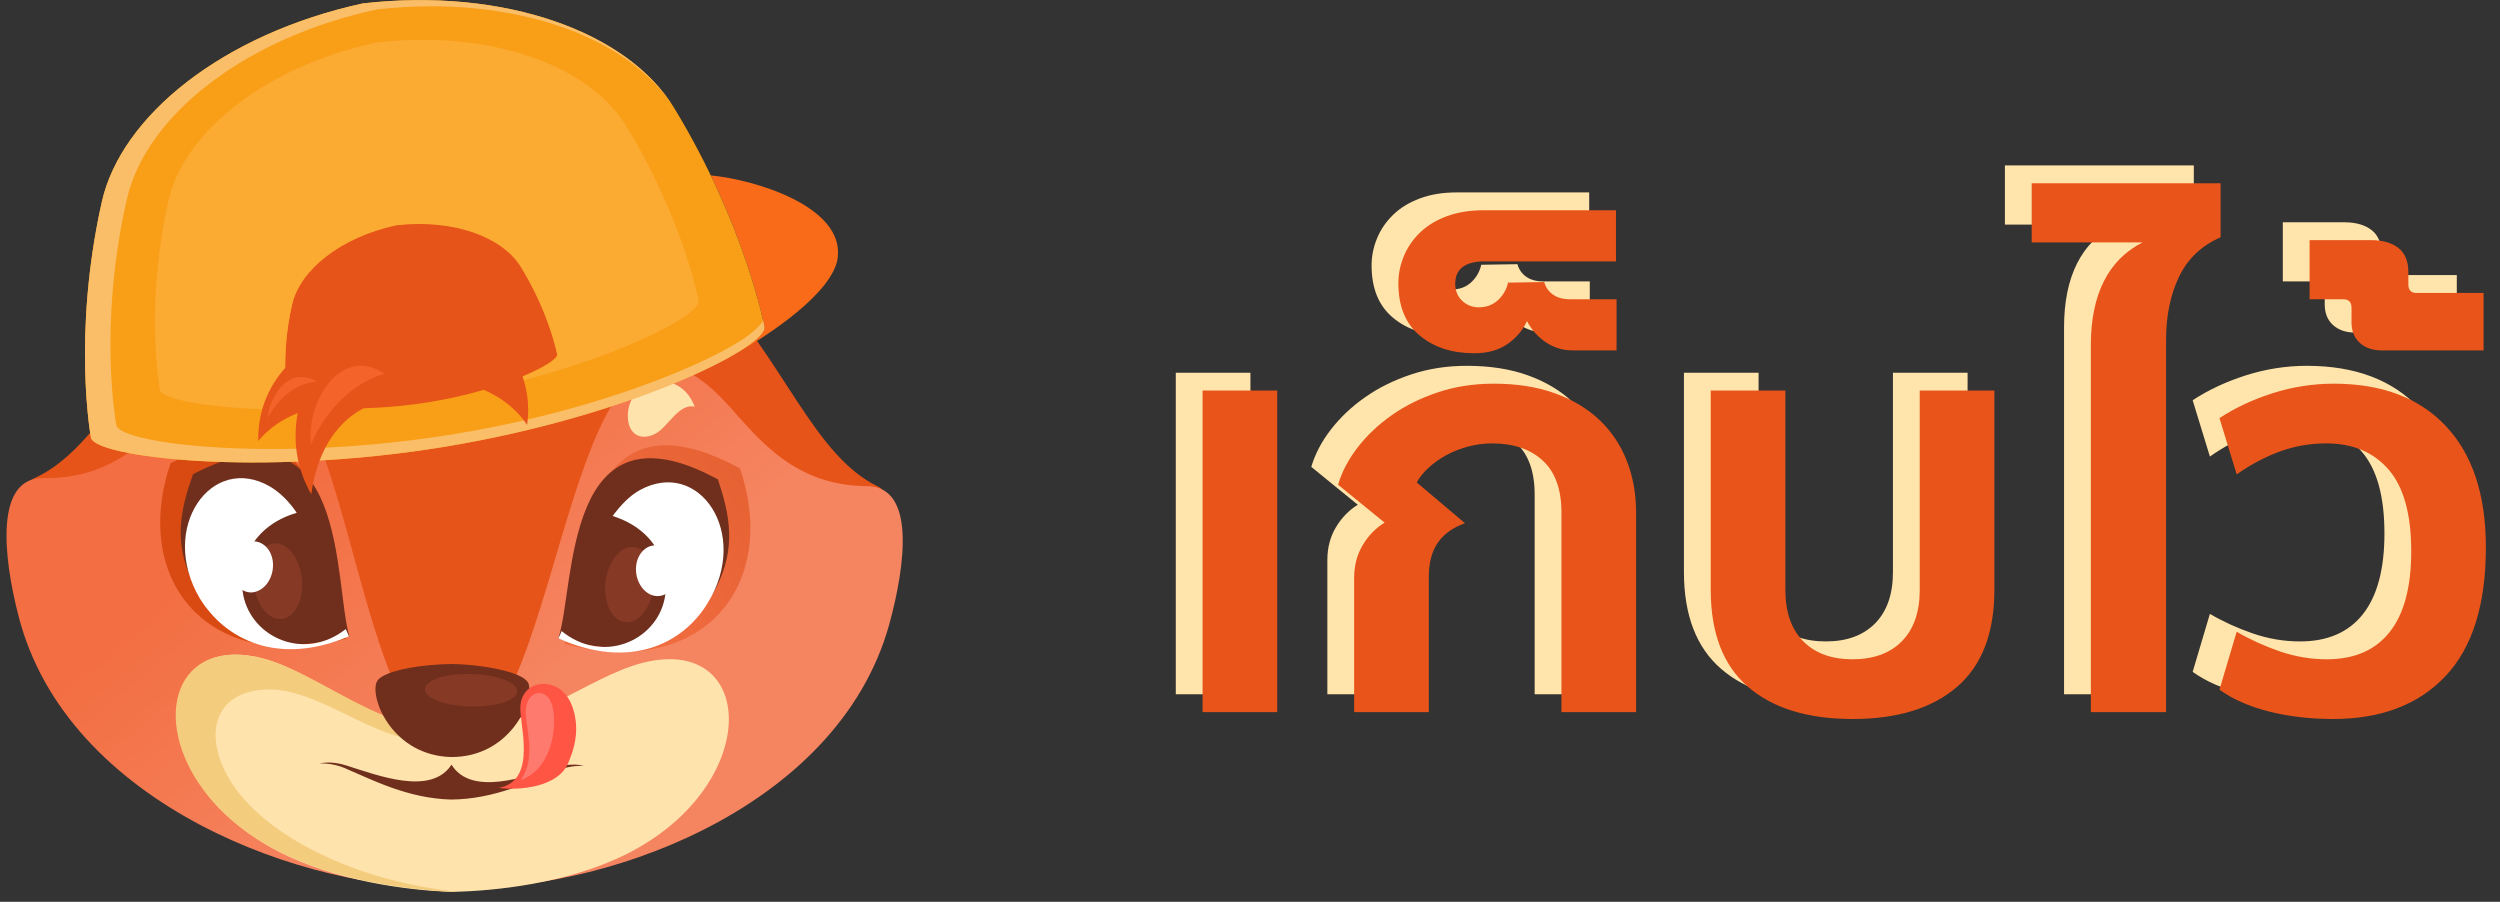 <?xml version="1.0" encoding="UTF-8"?>
<svg width="280px" height="101px" viewBox="0 0 280 101" version="1.1" xmlns="http://www.w3.org/2000/svg">
    <rect x="0" y="0" width="280" height="101" fill="#333333" stroke="none"/>
    <title>Group 2</title>
    <defs>
        <linearGradient x1="36.974%" y1="34.753%" x2="66.076%" y2="60.677%" id="linearGradient-1">
            <stop stop-color="#F36E42" offset="0%"></stop>
            <stop stop-color="#F58460" offset="100%"></stop>
        </linearGradient>
        <linearGradient x1="75.079%" y1="25.258%" x2="18.747%" y2="81.857%" id="linearGradient-2">
            <stop stop-color="#E66233" offset="0%"></stop>
            <stop stop-color="#F36E42" offset="100%"></stop>
        </linearGradient>
    </defs>
    <g id="Mockup-1.0" stroke="none" stroke-width="1" fill="none" fill-rule="evenodd">
        <g id="Artboard" transform="translate(-132, -121)">
            <g id="Group-2" transform="translate(132.6, 121)">
                <g id="Group" transform="translate(131.088, 18.528)" fill-rule="nonzero">
                    <path d="M8.36,59.228 L8.36,23.215 L2.84217094e-14,23.215 L2.84217094e-14,59.228 L8.36,59.228 Z M25.338,59.228 L25.338,44.116 C25.338,42.487 25.681,41.19 26.367,40.225 C27.053,39.26 28.06,38.542 29.389,38.071 L29.389,38.071 L23.987,33.505 C24.287,32.947 24.727,32.401 25.305,31.865 C25.884,31.329 26.549,30.857 27.299,30.45 C28.049,30.043 28.864,29.721 29.743,29.486 C30.622,29.25 31.511,29.132 32.412,29.132 C34.812,29.132 36.71,29.775 38.103,31.061 C39.496,32.347 40.193,34.277 40.193,36.849 L40.193,36.849 L40.193,59.228 L48.553,59.228 L48.553,36.849 C48.553,34.748 48.199,32.808 47.492,31.029 C46.785,29.25 45.756,27.728 44.405,26.463 C43.055,25.198 41.393,24.212 39.421,23.505 C37.449,22.797 35.177,22.444 32.605,22.444 C30.375,22.444 28.296,22.765 26.367,23.408 C24.437,24.051 22.722,24.898 21.222,25.949 C19.721,26.999 18.446,28.199 17.395,29.55 C16.345,30.9 15.606,32.304 15.177,33.762 L15.177,33.762 L20.386,38.006 C19.4,38.607 18.585,39.443 17.942,40.514 C17.299,41.586 16.977,42.808 16.977,44.18 L16.977,44.18 L16.977,59.228 L25.338,59.228 Z M30.418,19.035 C31.919,19.035 33.162,18.692 34.148,18.006 C35.134,17.32 35.863,16.463 36.334,15.434 C36.849,16.42 37.556,17.213 38.457,17.814 C39.357,18.414 40.343,18.714 41.415,18.714 L41.415,18.714 L46.367,18.714 L46.367,12.99 L41.158,12.99 C40.386,12.99 39.753,12.819 39.26,12.476 C38.767,12.133 38.435,11.661 38.264,11.061 L38.264,11.061 L34.212,11.125 C34.041,11.897 33.666,12.551 33.087,13.087 C32.508,13.623 31.79,13.891 30.932,13.891 C30.204,13.891 29.582,13.644 29.068,13.151 C28.553,12.658 28.296,12.026 28.296,11.254 C28.296,9.582 29.411,8.746 31.64,8.746 L31.64,8.746 L46.302,8.746 L46.302,3.023 L31.447,3.023 C29.904,3.023 28.532,3.248 27.331,3.698 C26.131,4.148 25.134,4.759 24.341,5.531 C23.548,6.302 22.947,7.181 22.54,8.167 C22.133,9.153 21.929,10.161 21.929,11.19 C21.929,13.762 22.722,15.713 24.309,17.042 C25.895,18.371 27.931,19.035 30.418,19.035 Z M72.797,60 C77.814,60 81.715,58.8 84.502,56.399 C87.288,53.998 88.682,50.375 88.682,45.531 L88.682,45.531 L88.682,23.215 L80.322,23.215 L80.322,45.531 C80.322,48.017 79.657,49.936 78.328,51.286 C76.999,52.637 75.155,53.312 72.797,53.312 C70.439,53.312 68.596,52.637 67.267,51.286 C65.938,49.936 65.273,48.017 65.273,45.531 L65.273,45.531 L65.273,23.215 L56.913,23.215 L56.913,45.531 C56.913,50.375 58.307,53.998 61.093,56.399 C63.88,58.8 67.781,60 72.797,60 Z M107.91,59.228 L107.91,17.556 C107.91,14.855 108.392,12.497 109.357,10.482 C110.322,8.467 111.876,6.988 114.019,6.045 L114.019,6.045 L114.019,0 L92.862,0 L92.862,6.624 L105.273,6.624 C103.344,7.61 101.897,9.068 100.932,10.997 C99.968,12.926 99.486,15.305 99.486,18.135 L99.486,18.135 L99.486,59.228 L107.91,59.228 Z M126.624,60 C131.983,60 136.174,58.403 139.196,55.209 C142.219,52.015 143.73,47.203 143.73,40.772 C143.73,34.898 142.24,30.375 139.26,27.203 C136.281,24.03 132.09,22.444 126.688,22.444 C124.373,22.444 122.101,22.797 119.871,23.505 C117.642,24.212 115.648,25.145 113.891,26.302 L113.891,26.302 L115.82,32.605 C117.406,31.49 119.025,30.632 120.675,30.032 C122.326,29.432 124.051,29.132 125.852,29.132 C128.81,29.132 131.136,30.107 132.83,32.058 C134.523,34.009 135.37,37.063 135.37,41.222 C135.37,45.209 134.566,48.221 132.958,50.257 C131.35,52.294 129.003,53.312 125.916,53.312 C124.116,53.312 122.347,53.012 120.611,52.412 C118.875,51.811 117.278,51.083 115.82,50.225 L115.82,50.225 L113.891,56.72 C115.391,57.792 117.245,58.607 119.453,59.164 C121.661,59.721 124.051,60 126.624,60 Z M143.473,18.714 L143.473,12.283 L135.949,12.283 C135.348,12.283 135.048,11.961 135.048,11.318 L135.048,11.318 L135.048,9.968 C135.048,8.725 134.673,7.814 133.923,7.235 C133.173,6.656 132.154,6.367 130.868,6.367 L130.868,6.367 L123.987,6.367 L123.987,12.99 L127.781,12.99 C128.382,12.99 128.682,13.312 128.682,13.955 L128.682,13.955 L128.682,15.563 C128.682,16.549 128.992,17.32 129.614,17.878 C130.236,18.435 131.04,18.714 132.026,18.714 L132.026,18.714 L143.473,18.714 Z" id="เก็บไว้" fill="#FFE5AB"></path>
                    <path d="M11.36,61.228 L11.36,25.215 L3,25.215 L3,61.228 L11.36,61.228 Z M28.338,61.228 L28.338,46.116 C28.338,44.487 28.681,43.19 29.367,42.225 C30.053,41.26 31.06,40.542 32.389,40.071 L32.389,40.071 L26.987,35.505 C27.287,34.947 27.727,34.401 28.305,33.865 C28.884,33.329 29.549,32.857 30.299,32.45 C31.049,32.043 31.864,31.721 32.743,31.486 C33.622,31.25 34.511,31.132 35.412,31.132 C37.812,31.132 39.71,31.775 41.103,33.061 C42.496,34.347 43.193,36.277 43.193,38.849 L43.193,38.849 L43.193,61.228 L51.553,61.228 L51.553,38.849 C51.553,36.748 51.199,34.808 50.492,33.029 C49.785,31.25 48.756,29.728 47.405,28.463 C46.055,27.198 44.393,26.212 42.421,25.505 C40.449,24.797 38.177,24.444 35.605,24.444 C33.375,24.444 31.296,24.765 29.367,25.408 C27.437,26.051 25.722,26.898 24.222,27.949 C22.721,28.999 21.446,30.199 20.395,31.55 C19.345,32.9 18.606,34.304 18.177,35.762 L18.177,35.762 L23.386,40.006 C22.4,40.607 21.585,41.443 20.942,42.514 C20.299,43.586 19.977,44.808 19.977,46.18 L19.977,46.18 L19.977,61.228 L28.338,61.228 Z M33.418,21.035 C34.919,21.035 36.162,20.692 37.148,20.006 C38.134,19.32 38.863,18.463 39.334,17.434 C39.849,18.42 40.556,19.213 41.457,19.814 C42.357,20.414 43.343,20.714 44.415,20.714 L44.415,20.714 L49.367,20.714 L49.367,14.99 L44.158,14.99 C43.386,14.99 42.753,14.819 42.26,14.476 C41.767,14.133 41.435,13.661 41.264,13.061 L41.264,13.061 L37.212,13.125 C37.041,13.897 36.666,14.551 36.087,15.087 C35.508,15.623 34.79,15.891 33.932,15.891 C33.204,15.891 32.582,15.644 32.068,15.151 C31.553,14.658 31.296,14.026 31.296,13.254 C31.296,11.582 32.411,10.746 34.64,10.746 L34.64,10.746 L49.302,10.746 L49.302,5.023 L34.447,5.023 C32.904,5.023 31.532,5.248 30.331,5.698 C29.131,6.148 28.134,6.759 27.341,7.531 C26.548,8.302 25.947,9.181 25.54,10.167 C25.133,11.153 24.929,12.161 24.929,13.19 C24.929,15.762 25.722,17.713 27.309,19.042 C28.895,20.371 30.931,21.035 33.418,21.035 Z M75.797,62 C80.814,62 84.715,60.8 87.502,58.399 C90.288,55.998 91.682,52.375 91.682,47.531 L91.682,47.531 L91.682,25.215 L83.322,25.215 L83.322,47.531 C83.322,50.017 82.657,51.936 81.328,53.286 C79.999,54.637 78.155,55.312 75.797,55.312 C73.439,55.312 71.596,54.637 70.267,53.286 C68.938,51.936 68.273,50.017 68.273,47.531 L68.273,47.531 L68.273,25.215 L59.913,25.215 L59.913,47.531 C59.913,52.375 61.307,55.998 64.093,58.399 C66.88,60.8 70.781,62 75.797,62 Z M110.91,61.228 L110.91,19.556 C110.91,16.855 111.392,14.497 112.357,12.482 C113.322,10.467 114.876,8.988 117.019,8.045 L117.019,8.045 L117.019,2 L95.862,2 L95.862,8.624 L108.273,8.624 C106.344,9.61 104.897,11.068 103.932,12.997 C102.968,14.926 102.486,17.305 102.486,20.135 L102.486,20.135 L102.486,61.228 L110.91,61.228 Z M129.624,62 C134.983,62 139.174,60.403 142.196,57.209 C145.219,54.015 146.73,49.203 146.73,42.772 C146.73,36.898 145.24,32.375 142.26,29.203 C139.281,26.03 135.09,24.444 129.688,24.444 C127.373,24.444 125.101,24.797 122.871,25.505 C120.642,26.212 118.648,27.145 116.891,28.302 L116.891,28.302 L118.82,34.605 C120.406,33.49 122.025,32.632 123.675,32.032 C125.326,31.432 127.051,31.132 128.852,31.132 C131.81,31.132 134.136,32.107 135.83,34.058 C137.523,36.009 138.37,39.063 138.37,43.222 C138.37,47.209 137.566,50.221 135.958,52.257 C134.35,54.294 132.003,55.312 128.916,55.312 C127.116,55.312 125.347,55.012 123.611,54.412 C121.875,53.811 120.278,53.083 118.82,52.225 L118.82,52.225 L116.891,58.72 C118.391,59.792 120.245,60.607 122.453,61.164 C124.661,61.721 127.051,62 129.624,62 Z M146.473,20.714 L146.473,14.283 L138.949,14.283 C138.348,14.283 138.048,13.961 138.048,13.318 L138.048,13.318 L138.048,11.968 C138.048,10.725 137.673,9.814 136.923,9.235 C136.173,8.656 135.154,8.367 133.868,8.367 L133.868,8.367 L126.987,8.367 L126.987,14.99 L130.781,14.99 C131.382,14.99 131.682,15.312 131.682,15.955 L131.682,15.955 L131.682,17.563 C131.682,18.549 131.992,19.32 132.614,19.878 C133.236,20.435 134.04,20.714 135.026,20.714 L135.026,20.714 L146.473,20.714 Z" id="เก็บไว้" fill="#E8541A"></path>
                </g>
                <g id="Group-9" transform="translate(-0, 0)">
                    <g id="head" transform="translate(0.119, 13.65)">
                        <path d="M3.158,39.894 C0.947,40.886 3.293,44.497 3.022,47.295 C0.812,69.949 21.607,78.659 49.755,79.607 C77.949,79.246 98.112,71.213 96.353,48.513 C96.128,45.715 99.827,41.879 97.616,40.841 C90.444,37.412 87.016,26.626 78.896,18.097 C76.731,11.914 71.047,0.361 65.138,0.496 C61.89,0.587 59.544,3.746 57.92,7.266 C55.71,6.905 53.319,6.724 50.748,6.679 C48.086,6.634 45.605,6.814 43.35,7.175 C41.771,3.565 39.471,0.361 36.223,0.226 C29.772,-0.045 23.321,13.584 21.607,19.089 C14.119,27.167 9.924,36.825 3.158,39.894 Z" id="Path" fill="#E75419"></path>
                        <path d="M36.358,9.748 C36.854,7.356 36.899,4.016 35.275,3.61 C32.028,2.843 26.434,13.493 26.028,15.118 C25.577,17.059 34.689,17.871 36.358,9.748 L36.358,9.748 Z M64.822,10.019 C64.371,7.627 64.416,4.242 66.04,3.926 C69.288,3.249 74.656,13.99 75.017,15.614 C75.423,17.555 66.31,18.187 64.822,10.019 Z" id="Shape" fill="#FF8253"></path>
                        <path d="M49.801,85.744 L49.801,85.744 C33.742,86.241 6.766,76.538 1.353,55.328 C-0.406,48.513 -1.263,39.803 4.15,39.894 C12.315,40.029 16.375,34.93 19.848,31.184 C38.704,11.057 36.899,67.512 49.981,70.446 C63.108,67.738 62.431,11.282 80.881,31.771 C84.309,35.561 88.234,40.751 96.398,40.796 C101.811,40.841 100.729,49.506 98.879,56.275 C93.015,77.396 65.859,86.557 49.801,85.744 L49.801,85.744 Z" id="Path" fill="url(#linearGradient-1)"></path>
                        <path d="M77.092,31.906 C75.377,31.455 74.114,34.117 72.761,34.884 C71.137,35.787 69.468,35.11 69.603,32.628 C69.874,28.792 75.377,27.393 77.092,31.906 Z" id="Path" fill="#FFE3AD"></path>
                        <path d="M49.981,67.964 C42.493,68.776 34.915,61.736 28.78,60.111 C16.059,56.727 15.066,73.785 30.494,81.728 C36.899,85.022 44.793,86.06 49.801,86.241 L49.801,86.241 L49.801,86.241 C54.808,86.15 62.702,85.293 69.197,82.134 C84.76,74.507 84.129,57.404 71.363,60.563 C65.183,62.052 57.469,68.911 49.981,67.964 Z" id="Path" fill="#FFE3AD"></path>
                        <path d="M47.004,85.744 C38.117,84.165 31.17,80.509 27.336,76.628 C21.878,71.123 21.923,64.037 28.825,63.586 C33.877,63.225 39.335,67.738 44.387,68.956 C43.53,68.234 42.899,67.377 42.448,66.565 C37.576,64.579 32.885,61.194 28.78,60.111 C18.901,57.494 16.014,66.926 22.239,75.049 C24.133,77.531 26.885,79.878 30.539,81.728 C33.245,83.082 36.178,84.075 39.065,84.751 C43.124,85.699 47.094,86.105 50.071,86.241 L50.071,86.241 L50.071,86.241 C50.207,86.241 50.342,86.241 50.522,86.241 C49.349,86.105 48.177,85.925 47.004,85.744 Z" id="Path" fill="#F4CC7D"></path>
                    </g>
                    <g id="mouth" transform="translate(35.134, 74.184)">
                        <path d="M14.837,11.458 C12.533,15.008 6.525,12.627 3.046,11.548 C1.917,11.189 0.923,11.144 0.019,11.323 C0.019,11.323 1.42,11.234 2.82,11.818 C5.983,13.166 9.913,15.233 14.792,15.368 L14.792,15.368 C19.67,15.323 23.646,13.345 26.853,12.042 C28.254,11.503 29.654,11.593 29.654,11.593 C28.796,11.368 27.757,11.413 26.627,11.728 C23.104,12.806 17.05,15.053 14.837,11.458 Z" id="Path" fill="#702F1D"></path>
                        <path d="M14.837,10.604 C8.286,10.47 5.712,4.134 6.434,2.247 C6.525,2.022 6.705,1.797 7.022,1.618 C8.377,0.764 11.629,0.225 14.972,0.18 C18.27,0.27 21.568,0.899 22.878,1.752 C23.194,1.977 23.375,2.157 23.465,2.382 C24.098,4.314 21.387,10.604 14.837,10.604 Z" id="Path" fill="#702F1D"></path>
                        <path d="M11.946,2.696 C12.443,1.708 15.108,1.123 17.909,1.348 C20.71,1.573 22.607,2.561 22.11,3.55 C21.613,4.538 18.948,5.123 16.147,4.898 C13.301,4.673 11.449,3.685 11.946,2.696 Z" id="Path" fill="#863A25"></path>
                        <path d="M20.122,14.064 C24.64,13.211 22.291,6.605 22.562,4.718 C22.788,3.011 24.143,2.292 25.453,2.426 C27.983,2.696 28.841,5.482 28.796,7.639 C28.751,9.122 28.299,10.38 27.847,11.413 C26.673,13.93 22.562,14.379 20.122,14.064 Z" id="Path" fill="#FF5545"></path>
                        <path d="M23.149,5.617 C23.194,7.684 24.323,10.649 22.607,13.166 C25.634,12.132 26.673,8.178 26.221,5.302 C25.769,2.516 23.104,3.011 23.149,5.617 Z" id="Path" fill="#FF7A6E"></path>
                    </g>
                    <g id="eyes" transform="translate(17.329, 49.258)">
                        <path d="M64.957,3.218 C69.368,16.33 60.77,26.965 45.285,22.864 C47.401,16.285 45.915,-7.146 64.957,3.218 Z" id="Path" fill="url(#linearGradient-2)"></path>
                        <path d="M1.17,2.632 C-3.241,15.745 5.357,26.379 20.842,22.278 C18.726,15.7 20.257,-7.732 1.17,2.632 Z" id="Path" fill="#D84A11"></path>
                        <path d="M62.481,4.435 C63.786,8.355 64.552,12.005 62.346,16.42 C61.355,18.448 59.6,19.53 58.114,20.791 C54.693,23.765 50.597,23.855 44.61,22.233 C46.546,16.285 45.15,-4.983 62.481,4.435 L62.481,4.435 Z M3.691,3.849 C2.296,7.769 1.485,11.374 3.601,15.835 C4.592,17.907 6.302,18.989 7.743,20.296 C11.074,23.315 15.17,23.495 21.202,22.008 C19.401,16.015 21.157,-5.208 3.691,3.849 Z" id="Shape" fill="#702F1D"></path>
                        <path d="M21.157,22.008 C21.022,21.738 20.932,21.467 20.797,21.197 C16.16,24.847 10.263,22.143 9.318,17.412 C8.598,13.852 10.263,9.662 15.305,8.175 C14.45,6.913 13.459,5.922 12.334,5.246 C5.762,1.416 -0.225,9.887 4.456,17.772 C7.292,22.368 13.189,25.387 21.157,22.008 L21.157,22.008 Z M44.61,22.233 C44.745,21.963 44.88,21.692 44.97,21.422 C49.562,25.162 55.504,22.549 56.494,17.862 C57.259,14.303 55.684,10.112 50.687,8.535 C51.587,7.318 52.578,6.282 53.703,5.651 C60.365,1.956 66.172,10.518 61.31,18.313 C58.52,22.909 52.533,25.793 44.61,22.233 Z" id="Shape" fill="#FFFFFF"></path>
                        <path d="M53.028,12.005 C51.542,11.869 50.147,13.672 49.877,15.97 C49.652,18.313 50.642,20.296 52.127,20.431 C53.613,20.566 55.008,18.764 55.278,16.466 C55.549,14.122 54.558,12.14 53.028,12.005 L53.028,12.005 Z M12.829,11.599 C14.315,11.509 15.665,13.311 15.89,15.654 C16.07,17.998 15.035,19.98 13.55,20.07 C12.064,20.16 10.714,18.358 10.489,16.015 C10.263,13.672 11.299,11.689 12.829,11.599 Z" id="Shape" fill="#863A25"></path>
                        <path d="M55.594,11.824 C54.333,11.734 53.298,12.951 53.298,14.483 C53.298,16.06 54.333,17.412 55.594,17.502 C56.854,17.592 57.889,16.375 57.889,14.843 C57.889,13.266 56.854,11.914 55.594,11.824 L55.594,11.824 Z M10.398,11.374 C11.659,11.329 12.694,12.545 12.649,14.122 C12.604,15.7 11.569,17.006 10.263,17.096 C9.003,17.141 7.968,15.925 8.013,14.348 C8.058,12.771 9.138,11.419 10.398,11.374 Z" id="Shape" fill="#FFFFFF"></path>
                    </g>
                    <g id="hat" transform="translate(8.724, 0)">
                        <path d="M71.55,40.403 C71.866,40.268 72.227,40.088 72.633,39.863 C76.967,37.477 84.054,32.659 84.505,28.832 C85.182,23.07 75.116,20.098 70.286,19.648 C74.89,29.238 76.29,36.576 76.29,36.576 C76.425,37.342 74.71,38.737 71.55,40.403 Z" id="Path" fill="#F96B18"></path>
                        <path d="M76.29,36.576 C76.29,36.576 74.123,25.141 66.178,12.084 C61.032,3.62 47.309,-1.422 31.328,0.379 C15.619,3.8 4.243,12.985 2.077,22.619 C-1.264,37.567 0.858,49.002 0.858,49.002 C1.219,51.208 19.637,53.46 40.492,50.038 C61.302,46.571 76.651,38.782 76.29,36.576 L76.29,36.576 Z M53.087,39.683 C53.222,40.583 47.083,43.69 38.732,45.04 C30.38,46.391 23.022,45.536 22.887,44.635 C22.887,44.635 22.029,40.043 23.383,34.1 C24.241,30.228 28.8,26.536 35.075,25.186 C41.485,24.465 46.947,26.491 49.024,29.868 C52.229,35.091 53.087,39.683 53.087,39.683 Z" id="Shape" fill="#F99E17"></path>
                        <path d="M68.931,33.695 C68.931,33.695 67.216,24.555 60.806,14.11 C56.698,7.357 45.729,3.305 32.908,4.746 C20.314,7.447 11.24,14.831 9.525,22.529 C6.862,34.46 8.577,43.645 8.577,43.645 C8.803,44.995 17.199,46.301 28.394,45.761 C25.144,45.626 22.977,45.175 22.887,44.68 C22.887,44.68 22.029,40.088 23.383,34.145 C24.241,30.273 28.8,26.581 35.075,25.231 C41.485,24.51 46.947,26.536 49.024,29.913 C52.229,35.136 53.087,39.728 53.087,39.728 C53.177,40.358 50.288,42.024 45.729,43.465 C59.542,40.358 69.202,35.271 68.931,33.695 Z" id="Path" fill="#FBAA32"></path>
                        <path d="M41.666,48.597 C21.713,51.884 4.018,49.723 3.702,47.607 C3.702,47.607 1.625,36.621 4.875,22.349 C6.952,13.12 17.831,4.296 32.908,1.054 C48.031,-0.657 60.986,4.07 66.088,11.949 C60.851,3.575 47.218,-1.422 31.328,0.379 C15.619,3.8 4.243,12.985 2.077,22.619 C-1.264,37.567 0.858,49.002 0.858,49.002 C1.219,51.208 19.637,53.46 40.492,50.038 C61.348,46.616 76.696,38.827 76.29,36.621 C76.29,36.621 76.244,36.396 76.154,35.901 C75.883,36.351 75.612,36.621 75.567,36.621 C73.084,39.413 59.452,45.671 41.666,48.597 Z" id="Path" fill="#F9BE67"></path>
                    </g>
                    <g id="hair" transform="translate(28.309, 36.499)">
                        <path d="M0.018,12.891 C-0.072,8.674 1.906,5.714 3.793,3.92 C8.108,-0.297 11.075,5.4 10.895,8.943 C10.85,8.899 4.063,8.046 0.018,12.891 Z" id="Path" fill="#E75419"></path>
                        <path d="M5.951,18.857 C2.805,13.339 4.602,8.091 5.816,5.579 C6.131,4.951 7.524,3.516 9.412,3.202 C11.929,2.753 15.075,3.83 14.985,8.226 C15.03,8.226 7.389,8.585 5.951,18.857 Z" id="Path" fill="#E75419"></path>
                        <path d="M30.132,11.097 C30.806,6.207 28.424,2.753 26.581,0.87 C25.323,-0.431 23.121,0.152 21.682,1.587 C20.064,3.157 19.3,5.714 21.952,6.162 C24.244,6.611 27.885,7.732 30.132,11.097 Z" id="Path" fill="#E75419"></path>
                        <path d="M14.176,5.355 C8.153,7.149 5.906,13.339 5.906,13.339 C5.367,8.36 9.322,2.125 14.176,5.355 Z" id="Path" fill="#F46329"></path>
                        <path d="M6.58,6.252 C2.939,6.476 1.052,10.334 1.052,10.334 C1.411,7.463 3.614,4.503 6.58,6.252 Z" id="Path" fill="#F46329"></path>
                    </g>
                </g>
            </g>
        </g>
    </g>
</svg>
